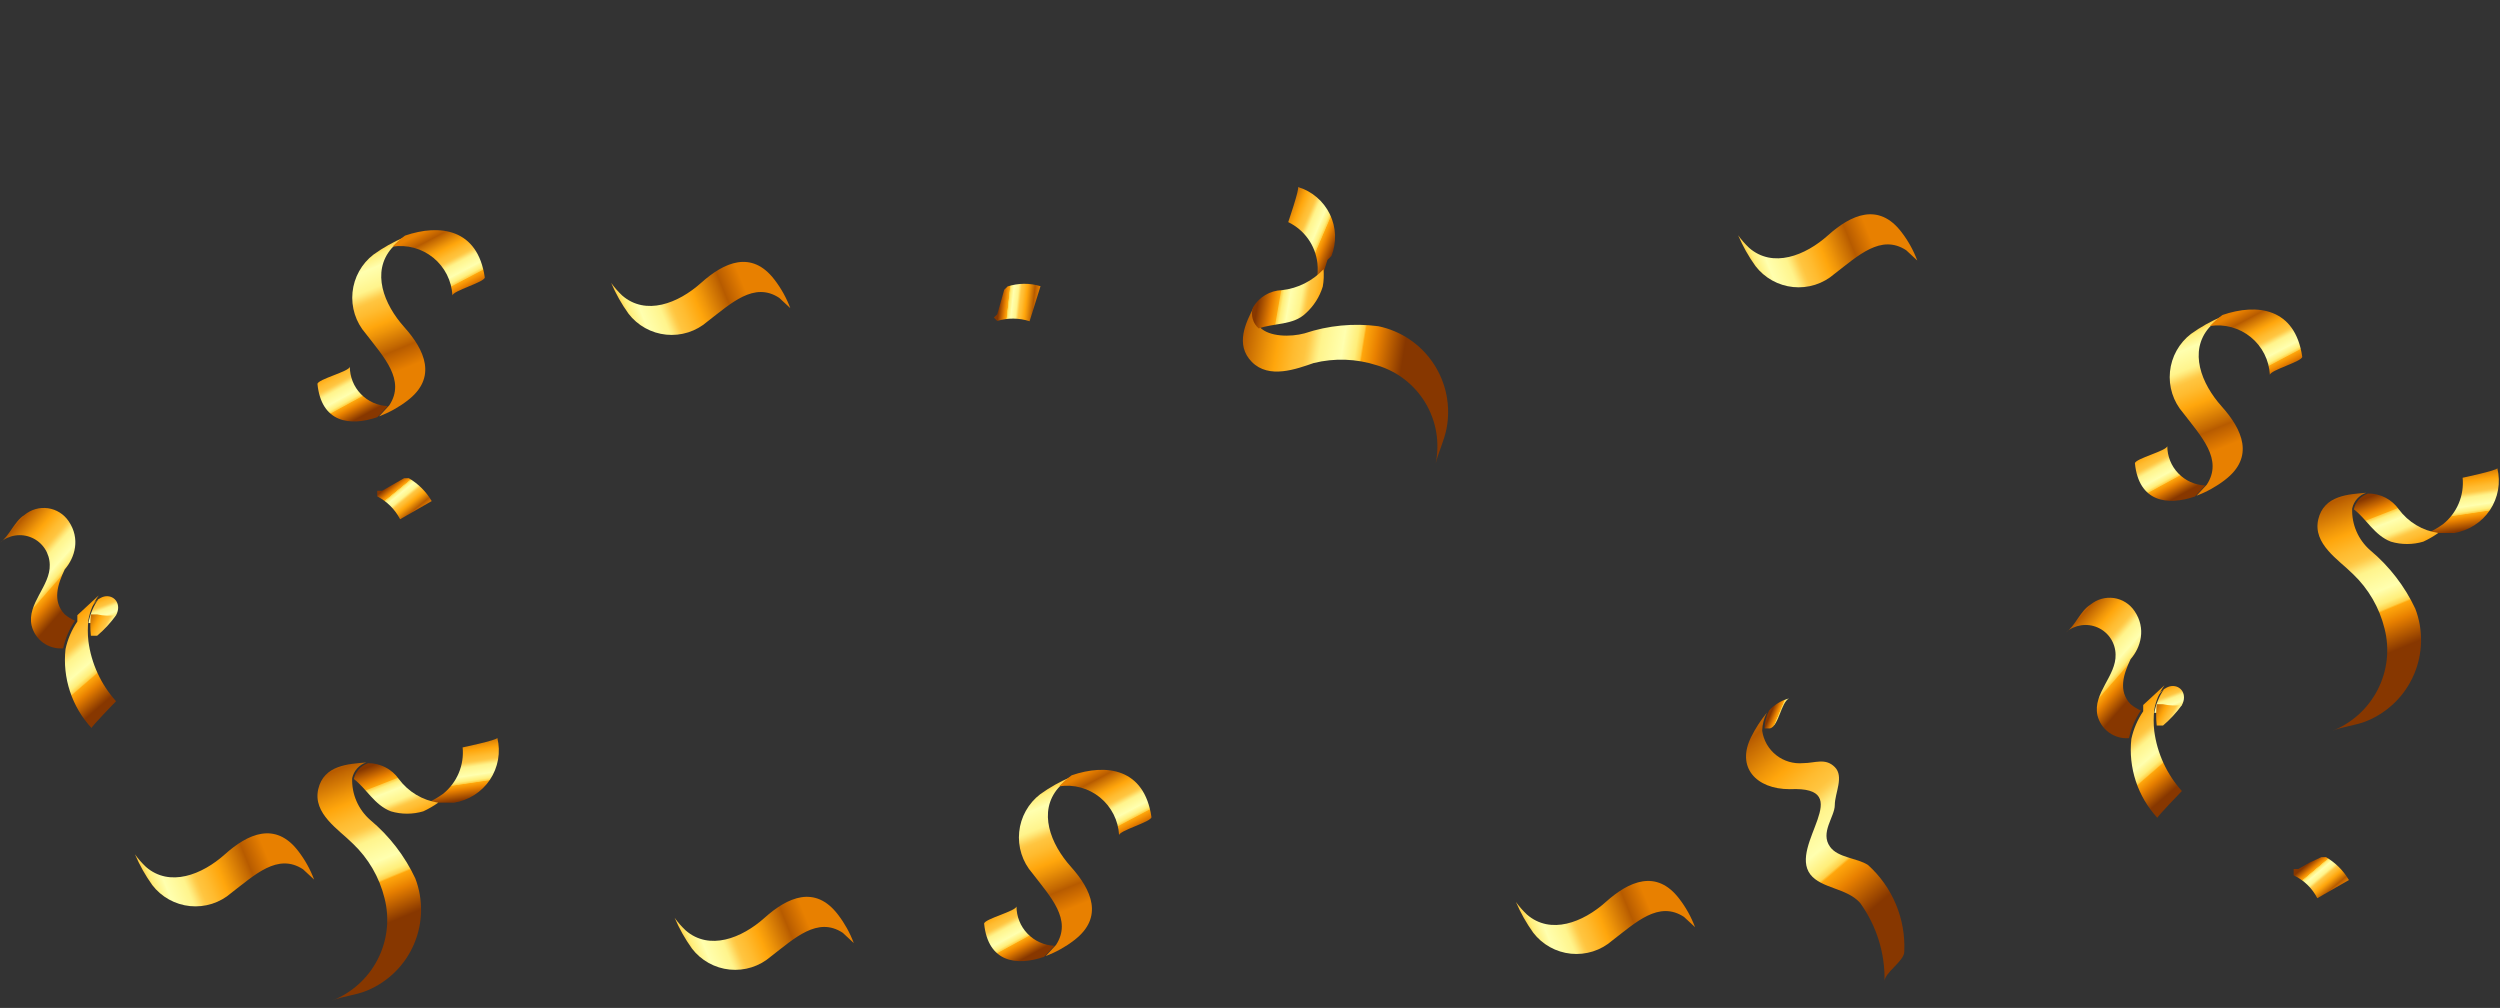 <svg width="315" height="127" viewBox="0 0 315 127" fill="none" xmlns="http://www.w3.org/2000/svg">
<rect x="0" y="0" width="315" height="127" fill="#333333" stroke="none"/>
<path d="M274.924 88.829C274.081 89.365 273.13 89.705 272.138 89.824H271.442C271.638 88.713 272.079 87.659 272.735 86.741L270.547 89.128C271.243 88.332 272.437 86.542 273.63 86.442C274.824 86.343 275.62 87.536 274.924 88.829Z" fill="url(#paint0_linear_2719_12773)"/>
<path d="M272.729 86.342C272.073 87.26 271.631 88.314 271.436 89.425C271.336 90.317 271.336 91.218 271.436 92.11C271.805 94.924 273.019 97.56 274.917 99.669C274.917 99.669 271.734 102.951 271.834 103.05C270.607 101.724 269.679 100.149 269.113 98.434C268.547 96.718 268.355 94.901 268.551 93.105C268.821 91.86 269.327 90.678 270.043 89.624V88.828L272.729 86.342Z" fill="url(#paint1_linear_2719_12773)"/>
<path d="M274.929 88.829C274.24 89.783 273.438 90.651 272.542 91.415H271.746C271.647 90.522 271.647 89.622 271.746 88.73H272.542C273.325 88.906 274.134 88.94 274.929 88.829Z" fill="url(#paint2_linear_2719_12773)"/>
<path d="M268.453 83.061C267.558 84.951 266.862 87.039 268.453 88.73C268.847 89.052 269.282 89.319 269.747 89.525C269.031 90.579 268.524 91.761 268.254 93.006C267.356 93.079 266.462 92.828 265.732 92.299C265.003 91.77 264.486 90.998 264.276 90.122C263.679 87.337 266.663 85.149 266.563 82.464C266.552 81.743 266.334 81.041 265.937 80.44C265.539 79.839 264.978 79.364 264.319 79.072C263.661 78.779 262.932 78.681 262.219 78.788C261.507 78.896 260.84 79.205 260.297 79.679C261.491 78.884 262.087 76.994 263.38 76.198C263.787 75.857 264.261 75.606 264.772 75.46C265.282 75.315 265.818 75.278 266.343 75.353C266.869 75.428 267.372 75.613 267.822 75.896C268.271 76.179 268.656 76.553 268.951 76.994C270.443 79.182 269.747 81.569 268.453 83.061Z" fill="url(#paint3_linear_2719_12773)"/>
<path d="M14.627 77.514C13.784 78.05 12.833 78.39 11.841 78.508H11.145C11.341 77.397 11.783 76.344 12.438 75.425L10.25 77.812C10.946 77.017 12.14 75.226 13.334 75.127C14.527 75.027 15.323 76.221 14.627 77.514Z" fill="url(#paint4_linear_2719_12773)"/>
<path d="M12.432 75.026C11.776 75.945 11.334 76.998 11.139 78.109C11.04 79.002 11.04 79.903 11.139 80.795C11.508 83.609 12.722 86.244 14.62 88.353C14.62 88.353 11.437 91.635 11.537 91.735C10.31 90.408 9.382 88.834 8.816 87.118C8.25 85.403 8.058 83.585 8.254 81.789C8.524 80.544 9.031 79.362 9.746 78.308V77.513L12.432 75.026Z" fill="url(#paint5_linear_2719_12773)"/>
<path d="M14.633 77.513C13.943 78.468 13.142 79.336 12.245 80.099H11.45C11.35 79.207 11.35 78.306 11.45 77.414H12.245C13.029 77.591 13.837 77.624 14.633 77.513Z" fill="url(#paint6_linear_2719_12773)"/>
<path d="M8.157 71.745C7.261 73.635 6.565 75.724 8.157 77.414C8.55 77.736 8.985 78.004 9.45 78.21C8.734 79.264 8.227 80.446 7.958 81.691C7.059 81.763 6.165 81.513 5.435 80.984C4.706 80.455 4.189 79.683 3.979 78.807C3.382 76.022 6.366 73.834 6.267 71.149C6.255 70.428 6.038 69.726 5.64 69.125C5.242 68.524 4.681 68.049 4.022 67.756C3.364 67.463 2.635 67.365 1.922 67.473C1.21 67.581 0.543 67.89 0 68.364C1.194 67.568 1.79 65.679 3.084 64.883C3.49 64.542 3.964 64.29 4.475 64.145C4.985 63.999 5.521 63.963 6.046 64.038C6.572 64.113 7.076 64.298 7.525 64.581C7.974 64.863 8.359 65.237 8.654 65.679C10.146 67.867 9.45 70.254 8.157 71.745Z" fill="url(#paint7_linear_2719_12773)"/>
<path d="M182.268 53.98C181.972 55.525 181.256 56.925 180.891 58.398C181.435 55.782 180.975 53.056 179.602 50.763C178.228 48.47 176.042 46.778 173.478 46.023C170.908 45.192 168.157 45.094 165.533 45.74C163.346 46.494 159.888 47.799 157.728 45.6C155.567 43.4 157 40.599 158.002 38.639C157.861 39.1 157.857 39.592 157.99 40.055C158.123 40.518 158.388 40.933 158.752 41.248C159.937 42.455 162.609 42.479 164.372 42.002C167.361 41.001 170.539 40.693 173.664 41.102C176.502 41.689 178.994 43.369 180.603 45.779C182.213 48.188 182.811 51.133 182.268 53.98Z" fill="url(#paint8_linear_2719_12773)"/>
<path d="M167.762 32.255L167.265 32.743L166.686 34.567L166.26 34.985L165.905 35.333C166.038 34.615 166.068 33.881 165.995 33.154C165.869 32.051 165.465 30.999 164.821 30.096C164.178 29.192 163.315 28.466 162.315 27.986C162.315 27.986 163.76 23.779 163.551 23.566C164.42 23.828 165.225 24.268 165.915 24.857C166.605 25.445 167.166 26.171 167.562 26.988C167.957 27.804 168.179 28.694 168.214 29.6C168.248 30.507 168.095 31.411 167.762 32.255Z" fill="url(#paint9_linear_2719_12773)"/>
<path d="M166.758 33.934C166.831 34.662 166.801 35.395 166.668 36.114C166.272 37.406 165.532 38.566 164.527 39.471C162.966 41.004 160.436 40.7 158.602 41.386C158.237 41.071 157.972 40.657 157.839 40.193C157.706 39.73 157.71 39.238 157.852 38.777C158.223 38.123 158.756 37.575 159.4 37.187C160.044 36.798 160.778 36.582 161.529 36.56C163.529 36.335 165.383 35.404 166.758 33.934Z" fill="url(#paint10_linear_2719_12773)"/>
<path d="M46.263 124.806C44.87 125.403 43.179 125.502 41.786 126.099C44.289 125.135 46.35 123.286 47.579 120.902C48.807 118.519 49.118 115.767 48.451 113.17C47.808 110.549 46.427 108.168 44.472 106.307C42.682 104.517 39.399 102.528 40.095 99.445C40.792 96.362 43.975 96.262 46.163 96.064C45.717 96.21 45.317 96.47 45.002 96.819C44.688 97.168 44.471 97.594 44.373 98.053C44.337 99.046 44.523 100.035 44.919 100.947C45.315 101.859 45.91 102.671 46.66 103.324C49.065 105.334 51 107.846 52.33 110.683C53.353 113.364 53.291 116.338 52.158 118.974C51.026 121.61 48.911 123.702 46.263 124.806Z" fill="url(#paint11_linear_2719_12773)"/>
<path d="M57.197 101.135H56.401H54.61H53.914C54.577 100.83 55.209 100.463 55.804 100.041C56.676 99.348 57.36 98.448 57.794 97.423C58.229 96.398 58.4 95.281 58.291 94.173C58.291 94.173 62.568 93.278 62.667 92.98C62.885 93.877 62.913 94.81 62.751 95.719C62.589 96.627 62.239 97.493 61.725 98.26C61.211 99.026 60.542 99.678 59.763 100.173C58.983 100.668 58.109 100.995 57.197 101.135Z" fill="url(#paint12_linear_2719_12773)"/>
<path d="M55.221 101.135C54.627 101.558 53.994 101.924 53.331 102.229C52.001 102.624 50.584 102.624 49.253 102.229C47.164 101.434 46.17 99.345 44.578 98.151C44.677 97.692 44.894 97.267 45.208 96.918C45.522 96.569 45.922 96.308 46.369 96.162C47.128 96.154 47.878 96.331 48.554 96.677C49.23 97.024 49.812 97.53 50.248 98.151C50.84 98.952 51.584 99.627 52.437 100.139C53.291 100.651 54.237 100.99 55.221 101.135Z" fill="url(#paint13_linear_2719_12773)"/>
<path d="M298.263 90.827C296.87 91.423 295.179 91.523 293.786 92.12C296.289 91.156 298.35 89.306 299.579 86.923C300.807 84.539 301.118 81.788 300.451 79.19C299.808 76.57 298.427 74.188 296.472 72.328C294.682 70.538 291.399 68.549 292.095 65.466C292.792 62.382 295.975 62.283 298.163 62.084C297.717 62.23 297.317 62.491 297.002 62.84C296.688 63.189 296.471 63.614 296.373 64.073C296.337 65.067 296.523 66.056 296.919 66.968C297.315 67.88 297.91 68.692 298.66 69.344C301.065 71.355 303 73.867 304.33 76.704C305.353 79.385 305.291 82.358 304.158 84.995C303.026 87.631 300.911 89.723 298.263 90.827Z" fill="url(#paint14_linear_2719_12773)"/>
<path d="M309.197 67.155H308.401H306.61H305.914C306.577 66.85 307.209 66.484 307.804 66.061C308.676 65.369 309.36 64.469 309.794 63.444C310.229 62.419 310.399 61.301 310.291 60.194C310.291 60.194 314.568 59.298 314.667 59C314.885 59.897 314.913 60.83 314.751 61.739C314.589 62.648 314.239 63.513 313.725 64.28C313.211 65.047 312.542 65.698 311.763 66.193C310.983 66.688 310.109 67.016 309.197 67.155Z" fill="url(#paint15_linear_2719_12773)"/>
<path d="M307.221 67.156C306.627 67.578 305.994 67.945 305.331 68.25C304.001 68.645 302.584 68.645 301.253 68.25C299.164 67.454 298.17 65.365 296.578 64.172C296.677 63.713 296.894 63.288 297.208 62.939C297.522 62.59 297.922 62.329 298.369 62.183C299.128 62.174 299.878 62.351 300.554 62.698C301.23 63.044 301.812 63.55 302.248 64.172C302.84 64.972 303.584 65.648 304.437 66.16C305.291 66.672 306.237 67.01 307.221 67.156Z" fill="url(#paint16_linear_2719_12773)"/>
<path d="M230.588 106.697C231.583 108.089 233.97 108.089 235.363 108.984C236.889 110.354 238.092 112.046 238.883 113.939C239.675 115.831 240.035 117.875 239.938 119.924C239.938 121.118 237.352 122.609 237.451 123.703C237.538 120.14 236.455 116.647 234.368 113.758C232.677 111.868 229.494 111.968 228.101 110.177C225.316 106.498 234.169 99.038 225.515 99.436C221.238 99.436 218.751 96.651 220.641 92.872C221.187 91.773 221.854 90.739 222.63 89.789C222.261 90.496 222.057 91.279 222.034 92.076C222.207 93.29 222.841 94.391 223.804 95.15C224.767 95.909 225.985 96.269 227.206 96.154C228.698 96.154 229.991 95.458 231.185 96.651C232.378 97.845 231.185 99.933 231.185 101.425C231.185 102.917 229.295 104.906 230.588 106.697Z" fill="url(#paint17_linear_2719_12773)"/>
<path d="M225.412 88C224.417 88.497 224.119 91.481 223.024 91.779H222.328C222.351 90.981 222.555 90.199 222.925 89.492C223.598 88.772 224.46 88.255 225.412 88Z" fill="url(#paint18_linear_2719_12773)"/>
<path d="M289 110.287C290.285 110.895 291.333 111.909 291.984 113.172L295.963 110.884C295.265 109.691 294.271 108.698 293.078 108H292.481L290.989 108.696L289.597 109.492H289V110.287Z" fill="url(#paint19_linear_2719_12773)"/>
<path d="M125.65 40.44C126.981 40.032 128.406 40.045 129.729 40.477L131.106 36.058C129.752 35.647 128.304 35.659 126.956 36.091L126.53 36.509L126.094 38.053L125.658 39.596L125.232 40.014L125.65 40.44Z" fill="url(#paint20_linear_2719_12773)"/>
<path d="M47.531 62.54C48.767 63.182 49.774 64.189 50.416 65.425L54.395 63.137C53.697 61.944 52.703 60.951 51.51 60.253H50.913L49.521 61.049L48.128 61.844H47.531V62.54Z" fill="url(#paint21_linear_2719_12773)"/>
<path d="M132.853 119.168L131.56 120.56C128.078 121.754 124.497 121.257 124 116.383C124 115.787 128.078 114.792 128.078 114.195C128.077 115.48 128.574 116.716 129.464 117.643C130.354 118.57 131.569 119.117 132.853 119.168Z" fill="url(#paint22_linear_2719_12773)"/>
<path d="M135.341 118.472C134.252 119.309 133.045 119.98 131.76 120.461L133.053 119.069C135.142 115.886 132.356 113.002 130.069 110.018C129.454 109.312 128.99 108.487 128.706 107.595C128.422 106.703 128.324 105.762 128.417 104.831C128.51 103.899 128.793 102.996 129.248 102.178C129.703 101.36 130.321 100.643 131.063 100.073C132.274 99.206 133.575 98.472 134.943 97.885C134.37 98.298 133.837 98.764 133.351 99.277C130.765 102.261 132.356 106.338 134.943 109.223C137.529 112.107 139.12 115.588 135.341 118.472Z" fill="url(#paint23_linear_2719_12773)"/>
<path d="M145.083 102.956C145.083 103.553 141.005 104.647 141.005 105.244C140.96 104.325 140.723 103.426 140.308 102.605C139.893 101.784 139.311 101.06 138.598 100.478C137.885 99.897 137.058 99.472 136.17 99.231C135.283 98.989 134.354 98.937 133.445 99.078C133.931 98.565 134.464 98.099 135.037 97.685C139.414 96.193 144.188 96.79 145.083 102.956Z" fill="url(#paint24_linear_2719_12773)"/>
<path d="M48.853 51.168L47.56 52.56C44.078 53.754 40.497 53.257 40 48.383C40 47.787 44.078 46.792 44.078 46.195C44.077 47.48 44.574 48.716 45.464 49.643C46.354 50.57 47.569 51.117 48.853 51.168Z" fill="url(#paint25_linear_2719_12773)"/>
<path d="M51.341 50.472C50.252 51.309 49.045 51.98 47.76 52.461L49.053 51.069C51.142 47.886 48.356 45.002 46.069 42.018C45.454 41.312 44.99 40.487 44.706 39.595C44.422 38.703 44.324 37.762 44.417 36.831C44.51 35.899 44.793 34.996 45.248 34.178C45.703 33.36 46.321 32.643 47.063 32.073C48.274 31.206 49.575 30.472 50.943 29.885C50.37 30.298 49.837 30.765 49.351 31.277C46.765 34.261 48.356 38.339 50.943 41.223C53.529 44.107 55.12 47.588 51.341 50.472Z" fill="url(#paint26_linear_2719_12773)"/>
<path d="M61.083 34.956C61.083 35.553 57.005 36.647 57.005 37.244C56.96 36.325 56.722 35.426 56.308 34.605C55.893 33.784 55.31 33.06 54.598 32.478C53.885 31.897 53.058 31.472 52.17 31.23C51.283 30.989 50.354 30.937 49.445 31.078C49.931 30.565 50.464 30.099 51.037 29.685C55.413 28.193 60.188 28.79 61.083 34.956Z" fill="url(#paint27_linear_2719_12773)"/>
<path d="M277.853 61.168L276.56 62.56C273.078 63.754 269.497 63.257 269 58.383C269 57.787 273.078 56.792 273.078 56.195C273.077 57.48 273.574 58.716 274.464 59.643C275.354 60.57 276.569 61.117 277.853 61.168Z" fill="url(#paint28_linear_2719_12773)"/>
<path d="M280.341 60.472C279.252 61.309 278.045 61.98 276.76 62.461L278.053 61.069C280.142 57.886 277.356 55.002 275.069 52.018C274.454 51.312 273.99 50.487 273.706 49.595C273.422 48.703 273.324 47.762 273.417 46.831C273.51 45.899 273.793 44.996 274.248 44.178C274.703 43.36 275.321 42.643 276.063 42.073C277.274 41.206 278.575 40.472 279.943 39.885C279.37 40.298 278.837 40.764 278.351 41.277C275.765 44.261 277.356 48.339 279.943 51.223C282.529 54.107 284.12 57.588 280.341 60.472Z" fill="url(#paint29_linear_2719_12773)"/>
<path d="M290.083 44.956C290.083 45.553 286.005 46.647 286.005 47.244C285.96 46.325 285.723 45.426 285.308 44.605C284.893 43.784 284.311 43.06 283.598 42.478C282.885 41.897 282.058 41.472 281.17 41.23C280.283 40.989 279.354 40.937 278.445 41.078C278.931 40.565 279.464 40.099 280.037 39.685C284.414 38.193 289.188 38.79 290.083 44.956Z" fill="url(#paint30_linear_2719_12773)"/>
<path d="M37.587 107.244C38.425 108.333 39.095 109.54 39.577 110.825L38.184 109.532C35.002 107.443 32.117 110.228 29.134 112.516C28.427 113.131 27.603 113.595 26.711 113.879C25.818 114.163 24.878 114.261 23.946 114.168C23.014 114.075 22.112 113.792 21.293 113.337C20.475 112.882 19.759 112.264 19.188 111.522C18.321 110.311 17.588 109.01 17 107.642C17.413 108.215 17.88 108.748 18.392 109.234C21.376 111.82 25.454 110.228 28.338 107.642C31.222 105.056 34.703 103.465 37.587 107.244Z" fill="url(#paint31_linear_2719_12773)"/>
<path d="M105.587 115.243C106.424 116.332 107.095 117.539 107.576 118.824L106.184 117.531C103.001 115.442 100.117 118.228 97.134 120.515C96.427 121.13 95.603 121.594 94.711 121.878C93.818 122.162 92.878 122.26 91.946 122.167C91.014 122.074 90.112 121.791 89.293 121.336C88.475 120.881 87.759 120.263 87.188 119.521C86.321 118.31 85.588 117.009 85 115.641C85.413 116.214 85.88 116.747 86.392 117.233C89.376 119.819 93.454 118.228 96.338 115.641C99.222 113.055 102.703 111.464 105.587 115.243Z" fill="url(#paint32_linear_2719_12773)"/>
<path d="M211.587 113.243C212.424 114.332 213.095 115.539 213.576 116.824L212.184 115.531C209.001 113.442 206.117 116.228 203.134 118.515C202.427 119.13 201.603 119.594 200.711 119.878C199.818 120.162 198.878 120.26 197.946 120.167C197.014 120.074 196.112 119.791 195.293 119.336C194.475 118.881 193.759 118.263 193.188 117.521C192.321 116.31 191.588 115.009 191 113.641C191.414 114.214 191.88 114.747 192.392 115.233C195.376 117.819 199.454 116.228 202.338 113.641C205.222 111.055 208.703 109.464 211.587 113.243Z" fill="url(#paint33_linear_2719_12773)"/>
<path d="M239.587 29.244C240.424 30.333 241.095 31.54 241.576 32.825L240.184 31.532C237.001 29.443 234.117 32.228 231.134 34.516C230.427 35.131 229.603 35.595 228.711 35.879C227.818 36.163 226.878 36.261 225.946 36.168C225.014 36.075 224.112 35.792 223.293 35.337C222.475 34.882 221.759 34.264 221.188 33.522C220.321 32.311 219.588 31.01 219 29.642C219.414 30.215 219.88 30.748 220.392 31.234C223.376 33.82 227.454 32.228 230.338 29.642C233.222 27.056 236.703 25.465 239.587 29.244Z" fill="url(#paint34_linear_2719_12773)"/>
<path d="M97.587 35.243C98.424 36.332 99.095 37.538 99.576 38.824L98.184 37.531C95.001 35.442 92.117 38.227 89.134 40.515C88.427 41.13 87.603 41.594 86.711 41.878C85.818 42.162 84.878 42.26 83.946 42.167C83.014 42.074 82.112 41.791 81.293 41.336C80.475 40.881 79.759 40.263 79.188 39.521C78.321 38.31 77.588 37.009 77 35.641C77.413 36.214 77.88 36.747 78.392 37.233C81.376 39.819 85.454 38.227 88.338 35.641C91.222 33.055 94.703 31.464 97.587 35.243Z" fill="url(#paint35_linear_2719_12773)"/>
<defs>
<linearGradient id="paint0_linear_2719_12773" x1="272.086" y1="84.847" x2="274.373" y2="90.765" gradientUnits="userSpaceOnUse">
<stop stop-color="#E88000"/>
<stop offset="0.13" stop-color="#B75B00"/>
<stop offset="0.16" stop-color="#C46902"/>
<stop offset="0.27" stop-color="#EF9509"/>
<stop offset="0.32" stop-color="#FFA60C"/>
<stop offset="0.41" stop-color="#FFBB2F"/>
<stop offset="0.47" stop-color="#FFC540"/>
<stop offset="0.49" stop-color="#FFCE4F"/>
<stop offset="0.53" stop-color="#FFE97B"/>
<stop offset="0.55" stop-color="#FFF48C"/>
<stop offset="0.61" stop-color="#FFFA9E"/>
<stop offset="0.67" stop-color="#FFFFAF"/>
<stop offset="0.68" stop-color="#FFFCA6"/>
<stop offset="0.74" stop-color="#FFEE7A"/>
<stop offset="0.77" stop-color="#FFD149"/>
<stop offset="0.78" stop-color="#FFA60C"/>
<stop offset="0.82" stop-color="#F29105"/>
<stop offset="0.85" stop-color="#E88000"/>
<stop offset="1" stop-color="#873700"/>
</linearGradient>
<linearGradient id="paint1_linear_2719_12773" x1="265.651" y1="86.578" x2="275.546" y2="98.016" gradientUnits="userSpaceOnUse">
<stop stop-color="#E88000"/>
<stop offset="0.13" stop-color="#B75B00"/>
<stop offset="0.16" stop-color="#C46902"/>
<stop offset="0.27" stop-color="#EF9509"/>
<stop offset="0.32" stop-color="#FFA60C"/>
<stop offset="0.41" stop-color="#FFBB2F"/>
<stop offset="0.47" stop-color="#FFC540"/>
<stop offset="0.49" stop-color="#FFCE4F"/>
<stop offset="0.53" stop-color="#FFE97B"/>
<stop offset="0.55" stop-color="#FFF48C"/>
<stop offset="0.61" stop-color="#FFFA9E"/>
<stop offset="0.67" stop-color="#FFFFAF"/>
<stop offset="0.68" stop-color="#FFFCA6"/>
<stop offset="0.74" stop-color="#FFEE7A"/>
<stop offset="0.77" stop-color="#FFD149"/>
<stop offset="0.78" stop-color="#FFA60C"/>
<stop offset="0.82" stop-color="#F29105"/>
<stop offset="0.85" stop-color="#E88000"/>
<stop offset="1" stop-color="#873700"/>
</linearGradient>
<linearGradient id="paint2_linear_2719_12773" x1="270.739" y1="88.472" x2="276.714" y2="91.731" gradientUnits="userSpaceOnUse">
<stop stop-color="#E88000"/>
<stop offset="0.13" stop-color="#B75B00"/>
<stop offset="0.16" stop-color="#C46902"/>
<stop offset="0.27" stop-color="#EF9509"/>
<stop offset="0.32" stop-color="#FFA60C"/>
<stop offset="0.41" stop-color="#FFBB2F"/>
<stop offset="0.47" stop-color="#FFC540"/>
<stop offset="0.49" stop-color="#FFCE4F"/>
<stop offset="0.53" stop-color="#FFE97B"/>
<stop offset="0.55" stop-color="#FFF48C"/>
<stop offset="0.61" stop-color="#FFFA9E"/>
<stop offset="0.67" stop-color="#FFFFAF"/>
<stop offset="0.68" stop-color="#FFFCA6"/>
<stop offset="0.74" stop-color="#FFEE7A"/>
<stop offset="0.77" stop-color="#FFD149"/>
<stop offset="0.78" stop-color="#FFA60C"/>
<stop offset="0.82" stop-color="#F29105"/>
<stop offset="0.85" stop-color="#E88000"/>
<stop offset="1" stop-color="#873700"/>
</linearGradient>
<linearGradient id="paint3_linear_2719_12773" x1="260.149" y1="77.484" x2="270" y2="86.104" gradientUnits="userSpaceOnUse">
<stop stop-color="#E88000"/>
<stop offset="0.13" stop-color="#B75B00"/>
<stop offset="0.16" stop-color="#C46902"/>
<stop offset="0.27" stop-color="#EF9509"/>
<stop offset="0.32" stop-color="#FFA60C"/>
<stop offset="0.41" stop-color="#FFBB2F"/>
<stop offset="0.47" stop-color="#FFC540"/>
<stop offset="0.49" stop-color="#FFCE4F"/>
<stop offset="0.53" stop-color="#FFE97B"/>
<stop offset="0.55" stop-color="#FFF48C"/>
<stop offset="0.61" stop-color="#FFFA9E"/>
<stop offset="0.67" stop-color="#FFFFAF"/>
<stop offset="0.68" stop-color="#FFFCA6"/>
<stop offset="0.74" stop-color="#FFEE7A"/>
<stop offset="0.77" stop-color="#FFD149"/>
<stop offset="0.78" stop-color="#FFA60C"/>
<stop offset="0.82" stop-color="#F29105"/>
<stop offset="0.85" stop-color="#E88000"/>
<stop offset="1" stop-color="#873700"/>
</linearGradient>
<linearGradient id="paint4_linear_2719_12773" x1="11.789" y1="73.532" x2="14.076" y2="79.45" gradientUnits="userSpaceOnUse">
<stop stop-color="#E88000"/>
<stop offset="0.13" stop-color="#B75B00"/>
<stop offset="0.16" stop-color="#C46902"/>
<stop offset="0.27" stop-color="#EF9509"/>
<stop offset="0.32" stop-color="#FFA60C"/>
<stop offset="0.41" stop-color="#FFBB2F"/>
<stop offset="0.47" stop-color="#FFC540"/>
<stop offset="0.49" stop-color="#FFCE4F"/>
<stop offset="0.53" stop-color="#FFE97B"/>
<stop offset="0.55" stop-color="#FFF48C"/>
<stop offset="0.61" stop-color="#FFFA9E"/>
<stop offset="0.67" stop-color="#FFFFAF"/>
<stop offset="0.68" stop-color="#FFFCA6"/>
<stop offset="0.74" stop-color="#FFEE7A"/>
<stop offset="0.77" stop-color="#FFD149"/>
<stop offset="0.78" stop-color="#FFA60C"/>
<stop offset="0.82" stop-color="#F29105"/>
<stop offset="0.85" stop-color="#E88000"/>
<stop offset="1" stop-color="#873700"/>
</linearGradient>
<linearGradient id="paint5_linear_2719_12773" x1="5.354" y1="75.262" x2="15.249" y2="86.701" gradientUnits="userSpaceOnUse">
<stop stop-color="#E88000"/>
<stop offset="0.13" stop-color="#B75B00"/>
<stop offset="0.16" stop-color="#C46902"/>
<stop offset="0.27" stop-color="#EF9509"/>
<stop offset="0.32" stop-color="#FFA60C"/>
<stop offset="0.41" stop-color="#FFBB2F"/>
<stop offset="0.47" stop-color="#FFC540"/>
<stop offset="0.49" stop-color="#FFCE4F"/>
<stop offset="0.53" stop-color="#FFE97B"/>
<stop offset="0.55" stop-color="#FFF48C"/>
<stop offset="0.61" stop-color="#FFFA9E"/>
<stop offset="0.67" stop-color="#FFFFAF"/>
<stop offset="0.68" stop-color="#FFFCA6"/>
<stop offset="0.74" stop-color="#FFEE7A"/>
<stop offset="0.77" stop-color="#FFD149"/>
<stop offset="0.78" stop-color="#FFA60C"/>
<stop offset="0.82" stop-color="#F29105"/>
<stop offset="0.85" stop-color="#E88000"/>
<stop offset="1" stop-color="#873700"/>
</linearGradient>
<linearGradient id="paint6_linear_2719_12773" x1="10.442" y1="77.156" x2="16.417" y2="80.415" gradientUnits="userSpaceOnUse">
<stop stop-color="#E88000"/>
<stop offset="0.13" stop-color="#B75B00"/>
<stop offset="0.16" stop-color="#C46902"/>
<stop offset="0.27" stop-color="#EF9509"/>
<stop offset="0.32" stop-color="#FFA60C"/>
<stop offset="0.41" stop-color="#FFBB2F"/>
<stop offset="0.47" stop-color="#FFC540"/>
<stop offset="0.49" stop-color="#FFCE4F"/>
<stop offset="0.53" stop-color="#FFE97B"/>
<stop offset="0.55" stop-color="#FFF48C"/>
<stop offset="0.61" stop-color="#FFFA9E"/>
<stop offset="0.67" stop-color="#FFFFAF"/>
<stop offset="0.68" stop-color="#FFFCA6"/>
<stop offset="0.74" stop-color="#FFEE7A"/>
<stop offset="0.77" stop-color="#FFD149"/>
<stop offset="0.78" stop-color="#FFA60C"/>
<stop offset="0.82" stop-color="#F29105"/>
<stop offset="0.85" stop-color="#E88000"/>
<stop offset="1" stop-color="#873700"/>
</linearGradient>
<linearGradient id="paint7_linear_2719_12773" x1="-0.148" y1="66.169" x2="9.703" y2="74.788" gradientUnits="userSpaceOnUse">
<stop stop-color="#E88000"/>
<stop offset="0.13" stop-color="#B75B00"/>
<stop offset="0.16" stop-color="#C46902"/>
<stop offset="0.27" stop-color="#EF9509"/>
<stop offset="0.32" stop-color="#FFA60C"/>
<stop offset="0.41" stop-color="#FFBB2F"/>
<stop offset="0.47" stop-color="#FFC540"/>
<stop offset="0.49" stop-color="#FFCE4F"/>
<stop offset="0.53" stop-color="#FFE97B"/>
<stop offset="0.55" stop-color="#FFF48C"/>
<stop offset="0.61" stop-color="#FFFA9E"/>
<stop offset="0.67" stop-color="#FFFFAF"/>
<stop offset="0.68" stop-color="#FFFCA6"/>
<stop offset="0.74" stop-color="#FFEE7A"/>
<stop offset="0.77" stop-color="#FFD149"/>
<stop offset="0.78" stop-color="#FFA60C"/>
<stop offset="0.82" stop-color="#F29105"/>
<stop offset="0.85" stop-color="#E88000"/>
<stop offset="1" stop-color="#873700"/>
</linearGradient>
<linearGradient id="paint8_linear_2719_12773" x1="153.012" y1="45.909" x2="176.047" y2="49.636" gradientUnits="userSpaceOnUse">
<stop stop-color="#E88000"/>
<stop offset="0.13" stop-color="#B75B00"/>
<stop offset="0.16" stop-color="#C46902"/>
<stop offset="0.27" stop-color="#EF9509"/>
<stop offset="0.32" stop-color="#FFA60C"/>
<stop offset="0.41" stop-color="#FFBB2F"/>
<stop offset="0.47" stop-color="#FFC540"/>
<stop offset="0.49" stop-color="#FFCE4F"/>
<stop offset="0.53" stop-color="#FFE97B"/>
<stop offset="0.55" stop-color="#FFF48C"/>
<stop offset="0.61" stop-color="#FFFA9E"/>
<stop offset="0.67" stop-color="#FFFFAF"/>
<stop offset="0.68" stop-color="#FFFCA6"/>
<stop offset="0.74" stop-color="#FFEE7A"/>
<stop offset="0.77" stop-color="#FFD149"/>
<stop offset="0.78" stop-color="#FFA60C"/>
<stop offset="0.82" stop-color="#F29105"/>
<stop offset="0.85" stop-color="#E88000"/>
<stop offset="1" stop-color="#873700"/>
</linearGradient>
<linearGradient id="paint9_linear_2719_12773" x1="159.925" y1="27.824" x2="168.122" y2="31.345" gradientUnits="userSpaceOnUse">
<stop stop-color="#E88000"/>
<stop offset="0.13" stop-color="#B75B00"/>
<stop offset="0.16" stop-color="#C46902"/>
<stop offset="0.27" stop-color="#EF9509"/>
<stop offset="0.32" stop-color="#FFA60C"/>
<stop offset="0.41" stop-color="#FFBB2F"/>
<stop offset="0.47" stop-color="#FFC540"/>
<stop offset="0.49" stop-color="#FFCE4F"/>
<stop offset="0.53" stop-color="#FFE97B"/>
<stop offset="0.55" stop-color="#FFF48C"/>
<stop offset="0.61" stop-color="#FFFA9E"/>
<stop offset="0.67" stop-color="#FFFFAF"/>
<stop offset="0.68" stop-color="#FFFCA6"/>
<stop offset="0.74" stop-color="#FFEE7A"/>
<stop offset="0.77" stop-color="#FFD149"/>
<stop offset="0.78" stop-color="#FFA60C"/>
<stop offset="0.82" stop-color="#F29105"/>
<stop offset="0.85" stop-color="#E88000"/>
<stop offset="1" stop-color="#873700"/>
</linearGradient>
<linearGradient id="paint10_linear_2719_12773" x1="170.159" y1="38.959" x2="158.713" y2="36.955" gradientUnits="userSpaceOnUse">
<stop stop-color="#E88000"/>
<stop offset="0.13" stop-color="#B75B00"/>
<stop offset="0.16" stop-color="#C46902"/>
<stop offset="0.27" stop-color="#EF9509"/>
<stop offset="0.32" stop-color="#FFA60C"/>
<stop offset="0.41" stop-color="#FFBB2F"/>
<stop offset="0.47" stop-color="#FFC540"/>
<stop offset="0.49" stop-color="#FFCE4F"/>
<stop offset="0.53" stop-color="#FFE97B"/>
<stop offset="0.55" stop-color="#FFF48C"/>
<stop offset="0.61" stop-color="#FFFA9E"/>
<stop offset="0.67" stop-color="#FFFFAF"/>
<stop offset="0.68" stop-color="#FFFCA6"/>
<stop offset="0.74" stop-color="#FFEE7A"/>
<stop offset="0.77" stop-color="#FFD149"/>
<stop offset="0.78" stop-color="#FFA60C"/>
<stop offset="0.82" stop-color="#F29105"/>
<stop offset="0.85" stop-color="#E88000"/>
<stop offset="1" stop-color="#873700"/>
</linearGradient>
<linearGradient id="paint11_linear_2719_12773" x1="37.773" y1="95.682" x2="46.721" y2="117.232" gradientUnits="userSpaceOnUse">
<stop stop-color="#E88000"/>
<stop offset="0.13" stop-color="#B75B00"/>
<stop offset="0.16" stop-color="#C46902"/>
<stop offset="0.27" stop-color="#EF9509"/>
<stop offset="0.32" stop-color="#FFA60C"/>
<stop offset="0.41" stop-color="#FFBB2F"/>
<stop offset="0.47" stop-color="#FFC540"/>
<stop offset="0.49" stop-color="#FFCE4F"/>
<stop offset="0.53" stop-color="#FFE97B"/>
<stop offset="0.55" stop-color="#FFF48C"/>
<stop offset="0.61" stop-color="#FFFA9E"/>
<stop offset="0.67" stop-color="#FFFFAF"/>
<stop offset="0.68" stop-color="#FFFCA6"/>
<stop offset="0.74" stop-color="#FFEE7A"/>
<stop offset="0.77" stop-color="#FFD149"/>
<stop offset="0.78" stop-color="#FFA60C"/>
<stop offset="0.82" stop-color="#F29105"/>
<stop offset="0.85" stop-color="#E88000"/>
<stop offset="1" stop-color="#873700"/>
</linearGradient>
<linearGradient id="paint12_linear_2719_12773" x1="56.783" y1="92.05" x2="58.101" y2="100.873" gradientUnits="userSpaceOnUse">
<stop stop-color="#E88000"/>
<stop offset="0.13" stop-color="#B75B00"/>
<stop offset="0.16" stop-color="#C46902"/>
<stop offset="0.27" stop-color="#EF9509"/>
<stop offset="0.32" stop-color="#FFA60C"/>
<stop offset="0.41" stop-color="#FFBB2F"/>
<stop offset="0.47" stop-color="#FFC540"/>
<stop offset="0.49" stop-color="#FFCE4F"/>
<stop offset="0.53" stop-color="#FFE97B"/>
<stop offset="0.55" stop-color="#FFF48C"/>
<stop offset="0.61" stop-color="#FFFA9E"/>
<stop offset="0.67" stop-color="#FFFFAF"/>
<stop offset="0.68" stop-color="#FFFCA6"/>
<stop offset="0.74" stop-color="#FFEE7A"/>
<stop offset="0.77" stop-color="#FFD149"/>
<stop offset="0.78" stop-color="#FFA60C"/>
<stop offset="0.82" stop-color="#F29105"/>
<stop offset="0.85" stop-color="#E88000"/>
<stop offset="1" stop-color="#873700"/>
</linearGradient>
<linearGradient id="paint13_linear_2719_12773" x1="52.713" y1="106.614" x2="48.492" y2="95.85" gradientUnits="userSpaceOnUse">
<stop stop-color="#E88000"/>
<stop offset="0.13" stop-color="#B75B00"/>
<stop offset="0.16" stop-color="#C46902"/>
<stop offset="0.27" stop-color="#EF9509"/>
<stop offset="0.32" stop-color="#FFA60C"/>
<stop offset="0.41" stop-color="#FFBB2F"/>
<stop offset="0.47" stop-color="#FFC540"/>
<stop offset="0.49" stop-color="#FFCE4F"/>
<stop offset="0.53" stop-color="#FFE97B"/>
<stop offset="0.55" stop-color="#FFF48C"/>
<stop offset="0.61" stop-color="#FFFA9E"/>
<stop offset="0.67" stop-color="#FFFFAF"/>
<stop offset="0.68" stop-color="#FFFCA6"/>
<stop offset="0.74" stop-color="#FFEE7A"/>
<stop offset="0.77" stop-color="#FFD149"/>
<stop offset="0.78" stop-color="#FFA60C"/>
<stop offset="0.82" stop-color="#F29105"/>
<stop offset="0.85" stop-color="#E88000"/>
<stop offset="1" stop-color="#873700"/>
</linearGradient>
<linearGradient id="paint14_linear_2719_12773" x1="289.772" y1="61.703" x2="298.721" y2="83.252" gradientUnits="userSpaceOnUse">
<stop stop-color="#E88000"/>
<stop offset="0.13" stop-color="#B75B00"/>
<stop offset="0.16" stop-color="#C46902"/>
<stop offset="0.27" stop-color="#EF9509"/>
<stop offset="0.32" stop-color="#FFA60C"/>
<stop offset="0.41" stop-color="#FFBB2F"/>
<stop offset="0.47" stop-color="#FFC540"/>
<stop offset="0.49" stop-color="#FFCE4F"/>
<stop offset="0.53" stop-color="#FFE97B"/>
<stop offset="0.55" stop-color="#FFF48C"/>
<stop offset="0.61" stop-color="#FFFA9E"/>
<stop offset="0.67" stop-color="#FFFFAF"/>
<stop offset="0.68" stop-color="#FFFCA6"/>
<stop offset="0.74" stop-color="#FFEE7A"/>
<stop offset="0.77" stop-color="#FFD149"/>
<stop offset="0.78" stop-color="#FFA60C"/>
<stop offset="0.82" stop-color="#F29105"/>
<stop offset="0.85" stop-color="#E88000"/>
<stop offset="1" stop-color="#873700"/>
</linearGradient>
<linearGradient id="paint15_linear_2719_12773" x1="308.783" y1="58.071" x2="310.101" y2="66.893" gradientUnits="userSpaceOnUse">
<stop stop-color="#E88000"/>
<stop offset="0.13" stop-color="#B75B00"/>
<stop offset="0.16" stop-color="#C46902"/>
<stop offset="0.27" stop-color="#EF9509"/>
<stop offset="0.32" stop-color="#FFA60C"/>
<stop offset="0.41" stop-color="#FFBB2F"/>
<stop offset="0.47" stop-color="#FFC540"/>
<stop offset="0.49" stop-color="#FFCE4F"/>
<stop offset="0.53" stop-color="#FFE97B"/>
<stop offset="0.55" stop-color="#FFF48C"/>
<stop offset="0.61" stop-color="#FFFA9E"/>
<stop offset="0.67" stop-color="#FFFFAF"/>
<stop offset="0.68" stop-color="#FFFCA6"/>
<stop offset="0.74" stop-color="#FFEE7A"/>
<stop offset="0.77" stop-color="#FFD149"/>
<stop offset="0.78" stop-color="#FFA60C"/>
<stop offset="0.82" stop-color="#F29105"/>
<stop offset="0.85" stop-color="#E88000"/>
<stop offset="1" stop-color="#873700"/>
</linearGradient>
<linearGradient id="paint16_linear_2719_12773" x1="304.713" y1="72.635" x2="300.492" y2="61.871" gradientUnits="userSpaceOnUse">
<stop stop-color="#E88000"/>
<stop offset="0.13" stop-color="#B75B00"/>
<stop offset="0.16" stop-color="#C46902"/>
<stop offset="0.27" stop-color="#EF9509"/>
<stop offset="0.32" stop-color="#FFA60C"/>
<stop offset="0.41" stop-color="#FFBB2F"/>
<stop offset="0.47" stop-color="#FFC540"/>
<stop offset="0.49" stop-color="#FFCE4F"/>
<stop offset="0.53" stop-color="#FFE97B"/>
<stop offset="0.55" stop-color="#FFF48C"/>
<stop offset="0.61" stop-color="#FFFA9E"/>
<stop offset="0.67" stop-color="#FFFFAF"/>
<stop offset="0.68" stop-color="#FFFCA6"/>
<stop offset="0.74" stop-color="#FFEE7A"/>
<stop offset="0.77" stop-color="#FFD149"/>
<stop offset="0.78" stop-color="#FFA60C"/>
<stop offset="0.82" stop-color="#F29105"/>
<stop offset="0.85" stop-color="#E88000"/>
<stop offset="1" stop-color="#873700"/>
</linearGradient>
<linearGradient id="paint17_linear_2719_12773" x1="217.663" y1="90.495" x2="237.207" y2="113.442" gradientUnits="userSpaceOnUse">
<stop stop-color="#E88000"/>
<stop offset="0.13" stop-color="#B75B00"/>
<stop offset="0.16" stop-color="#C46902"/>
<stop offset="0.27" stop-color="#EF9509"/>
<stop offset="0.32" stop-color="#FFA60C"/>
<stop offset="0.41" stop-color="#FFBB2F"/>
<stop offset="0.47" stop-color="#FFC540"/>
<stop offset="0.49" stop-color="#FFCE4F"/>
<stop offset="0.53" stop-color="#FFE97B"/>
<stop offset="0.55" stop-color="#FFF48C"/>
<stop offset="0.61" stop-color="#FFFA9E"/>
<stop offset="0.67" stop-color="#FFFFAF"/>
<stop offset="0.68" stop-color="#FFFCA6"/>
<stop offset="0.74" stop-color="#FFEE7A"/>
<stop offset="0.77" stop-color="#FFD149"/>
<stop offset="0.78" stop-color="#FFA60C"/>
<stop offset="0.82" stop-color="#F29105"/>
<stop offset="0.85" stop-color="#E88000"/>
<stop offset="1" stop-color="#873700"/>
</linearGradient>
<linearGradient id="paint18_linear_2719_12773" x1="227.114" y1="91.32" x2="223.2" y2="89.685" gradientUnits="userSpaceOnUse">
<stop stop-color="#E88000"/>
<stop offset="0.13" stop-color="#B75B00"/>
<stop offset="0.16" stop-color="#C46902"/>
<stop offset="0.27" stop-color="#EF9509"/>
<stop offset="0.32" stop-color="#FFA60C"/>
<stop offset="0.41" stop-color="#FFBB2F"/>
<stop offset="0.47" stop-color="#FFC540"/>
<stop offset="0.49" stop-color="#FFCE4F"/>
<stop offset="0.53" stop-color="#FFE97B"/>
<stop offset="0.55" stop-color="#FFF48C"/>
<stop offset="0.61" stop-color="#FFFA9E"/>
<stop offset="0.67" stop-color="#FFFFAF"/>
<stop offset="0.68" stop-color="#FFFCA6"/>
<stop offset="0.74" stop-color="#FFEE7A"/>
<stop offset="0.77" stop-color="#FFD149"/>
<stop offset="0.78" stop-color="#FFA60C"/>
<stop offset="0.82" stop-color="#F29105"/>
<stop offset="0.85" stop-color="#E88000"/>
<stop offset="1" stop-color="#873700"/>
</linearGradient>
<linearGradient id="paint19_linear_2719_12773" x1="294.172" y1="112.476" x2="290.99" y2="108.696" gradientUnits="userSpaceOnUse">
<stop stop-color="#E88000"/>
<stop offset="0.13" stop-color="#B75B00"/>
<stop offset="0.16" stop-color="#C46902"/>
<stop offset="0.27" stop-color="#EF9509"/>
<stop offset="0.32" stop-color="#FFA60C"/>
<stop offset="0.41" stop-color="#FFBB2F"/>
<stop offset="0.47" stop-color="#FFC540"/>
<stop offset="0.49" stop-color="#FFCE4F"/>
<stop offset="0.53" stop-color="#FFE97B"/>
<stop offset="0.55" stop-color="#FFF48C"/>
<stop offset="0.61" stop-color="#FFFA9E"/>
<stop offset="0.67" stop-color="#FFFFAF"/>
<stop offset="0.68" stop-color="#FFFCA6"/>
<stop offset="0.74" stop-color="#FFEE7A"/>
<stop offset="0.77" stop-color="#FFD149"/>
<stop offset="0.78" stop-color="#FFA60C"/>
<stop offset="0.82" stop-color="#F29105"/>
<stop offset="0.85" stop-color="#E88000"/>
<stop offset="1" stop-color="#873700"/>
</linearGradient>
<linearGradient id="paint20_linear_2719_12773" x1="130.803" y1="38.447" x2="125.955" y2="37.91" gradientUnits="userSpaceOnUse">
<stop stop-color="#E88000"/>
<stop offset="0.13" stop-color="#B75B00"/>
<stop offset="0.16" stop-color="#C46902"/>
<stop offset="0.27" stop-color="#EF9509"/>
<stop offset="0.32" stop-color="#FFA60C"/>
<stop offset="0.41" stop-color="#FFBB2F"/>
<stop offset="0.47" stop-color="#FFC540"/>
<stop offset="0.49" stop-color="#FFCE4F"/>
<stop offset="0.53" stop-color="#FFE97B"/>
<stop offset="0.55" stop-color="#FFF48C"/>
<stop offset="0.61" stop-color="#FFFA9E"/>
<stop offset="0.67" stop-color="#FFFFAF"/>
<stop offset="0.68" stop-color="#FFFCA6"/>
<stop offset="0.74" stop-color="#FFEE7A"/>
<stop offset="0.77" stop-color="#FFD149"/>
<stop offset="0.78" stop-color="#FFA60C"/>
<stop offset="0.82" stop-color="#F29105"/>
<stop offset="0.85" stop-color="#E88000"/>
<stop offset="1" stop-color="#873700"/>
</linearGradient>
<linearGradient id="paint21_linear_2719_12773" x1="52.604" y1="64.728" x2="49.422" y2="60.849" gradientUnits="userSpaceOnUse">
<stop stop-color="#E88000"/>
<stop offset="0.13" stop-color="#B75B00"/>
<stop offset="0.16" stop-color="#C46902"/>
<stop offset="0.27" stop-color="#EF9509"/>
<stop offset="0.32" stop-color="#FFA60C"/>
<stop offset="0.41" stop-color="#FFBB2F"/>
<stop offset="0.47" stop-color="#FFC540"/>
<stop offset="0.49" stop-color="#FFCE4F"/>
<stop offset="0.53" stop-color="#FFE97B"/>
<stop offset="0.55" stop-color="#FFF48C"/>
<stop offset="0.61" stop-color="#FFFA9E"/>
<stop offset="0.67" stop-color="#FFFFAF"/>
<stop offset="0.68" stop-color="#FFFCA6"/>
<stop offset="0.74" stop-color="#FFEE7A"/>
<stop offset="0.77" stop-color="#FFD149"/>
<stop offset="0.78" stop-color="#FFA60C"/>
<stop offset="0.82" stop-color="#F29105"/>
<stop offset="0.85" stop-color="#E88000"/>
<stop offset="1" stop-color="#873700"/>
</linearGradient>
<linearGradient id="paint22_linear_2719_12773" x1="124.895" y1="111.908" x2="129.569" y2="120.462" gradientUnits="userSpaceOnUse">
<stop stop-color="#E88000"/>
<stop offset="0.13" stop-color="#B75B00"/>
<stop offset="0.16" stop-color="#C46902"/>
<stop offset="0.27" stop-color="#EF9509"/>
<stop offset="0.32" stop-color="#FFA60C"/>
<stop offset="0.41" stop-color="#FFBB2F"/>
<stop offset="0.47" stop-color="#FFC540"/>
<stop offset="0.49" stop-color="#FFCE4F"/>
<stop offset="0.53" stop-color="#FFE97B"/>
<stop offset="0.55" stop-color="#FFF48C"/>
<stop offset="0.61" stop-color="#FFFA9E"/>
<stop offset="0.67" stop-color="#FFFFAF"/>
<stop offset="0.68" stop-color="#FFFCA6"/>
<stop offset="0.74" stop-color="#FFEE7A"/>
<stop offset="0.77" stop-color="#FFD149"/>
<stop offset="0.78" stop-color="#FFA60C"/>
<stop offset="0.82" stop-color="#F29105"/>
<stop offset="0.85" stop-color="#E88000"/>
<stop offset="1" stop-color="#873700"/>
</linearGradient>
<linearGradient id="paint23_linear_2719_12773" x1="135.341" y1="114.295" x2="127.882" y2="95.994" gradientUnits="userSpaceOnUse">
<stop stop-color="#E88000"/>
<stop offset="0.13" stop-color="#B75B00"/>
<stop offset="0.16" stop-color="#C46902"/>
<stop offset="0.27" stop-color="#EF9509"/>
<stop offset="0.32" stop-color="#FFA60C"/>
<stop offset="0.41" stop-color="#FFBB2F"/>
<stop offset="0.47" stop-color="#FFC540"/>
<stop offset="0.49" stop-color="#FFCE4F"/>
<stop offset="0.53" stop-color="#FFE97B"/>
<stop offset="0.55" stop-color="#FFF48C"/>
<stop offset="0.61" stop-color="#FFFA9E"/>
<stop offset="0.67" stop-color="#FFFFAF"/>
<stop offset="0.68" stop-color="#FFFCA6"/>
<stop offset="0.74" stop-color="#FFEE7A"/>
<stop offset="0.77" stop-color="#FFD149"/>
<stop offset="0.78" stop-color="#FFA60C"/>
<stop offset="0.82" stop-color="#F29105"/>
<stop offset="0.85" stop-color="#E88000"/>
<stop offset="1" stop-color="#873700"/>
</linearGradient>
<linearGradient id="paint24_linear_2719_12773" x1="137.524" y1="97.088" x2="142.198" y2="105.94" gradientUnits="userSpaceOnUse">
<stop stop-color="#E88000"/>
<stop offset="0.13" stop-color="#B75B00"/>
<stop offset="0.16" stop-color="#C46902"/>
<stop offset="0.27" stop-color="#EF9509"/>
<stop offset="0.32" stop-color="#FFA60C"/>
<stop offset="0.41" stop-color="#FFBB2F"/>
<stop offset="0.47" stop-color="#FFC540"/>
<stop offset="0.49" stop-color="#FFCE4F"/>
<stop offset="0.53" stop-color="#FFE97B"/>
<stop offset="0.55" stop-color="#FFF48C"/>
<stop offset="0.61" stop-color="#FFFA9E"/>
<stop offset="0.67" stop-color="#FFFFAF"/>
<stop offset="0.68" stop-color="#FFFCA6"/>
<stop offset="0.74" stop-color="#FFEE7A"/>
<stop offset="0.77" stop-color="#FFD149"/>
<stop offset="0.78" stop-color="#FFA60C"/>
<stop offset="0.82" stop-color="#F29105"/>
<stop offset="0.85" stop-color="#E88000"/>
<stop offset="1" stop-color="#873700"/>
</linearGradient>
<linearGradient id="paint25_linear_2719_12773" x1="40.895" y1="43.908" x2="45.569" y2="52.462" gradientUnits="userSpaceOnUse">
<stop stop-color="#E88000"/>
<stop offset="0.13" stop-color="#B75B00"/>
<stop offset="0.16" stop-color="#C46902"/>
<stop offset="0.27" stop-color="#EF9509"/>
<stop offset="0.32" stop-color="#FFA60C"/>
<stop offset="0.41" stop-color="#FFBB2F"/>
<stop offset="0.47" stop-color="#FFC540"/>
<stop offset="0.49" stop-color="#FFCE4F"/>
<stop offset="0.53" stop-color="#FFE97B"/>
<stop offset="0.55" stop-color="#FFF48C"/>
<stop offset="0.61" stop-color="#FFFA9E"/>
<stop offset="0.67" stop-color="#FFFFAF"/>
<stop offset="0.68" stop-color="#FFFCA6"/>
<stop offset="0.74" stop-color="#FFEE7A"/>
<stop offset="0.77" stop-color="#FFD149"/>
<stop offset="0.78" stop-color="#FFA60C"/>
<stop offset="0.82" stop-color="#F29105"/>
<stop offset="0.85" stop-color="#E88000"/>
<stop offset="1" stop-color="#873700"/>
</linearGradient>
<linearGradient id="paint26_linear_2719_12773" x1="51.341" y1="46.295" x2="43.882" y2="27.994" gradientUnits="userSpaceOnUse">
<stop stop-color="#E88000"/>
<stop offset="0.13" stop-color="#B75B00"/>
<stop offset="0.16" stop-color="#C46902"/>
<stop offset="0.27" stop-color="#EF9509"/>
<stop offset="0.32" stop-color="#FFA60C"/>
<stop offset="0.41" stop-color="#FFBB2F"/>
<stop offset="0.47" stop-color="#FFC540"/>
<stop offset="0.49" stop-color="#FFCE4F"/>
<stop offset="0.53" stop-color="#FFE97B"/>
<stop offset="0.55" stop-color="#FFF48C"/>
<stop offset="0.61" stop-color="#FFFA9E"/>
<stop offset="0.67" stop-color="#FFFFAF"/>
<stop offset="0.68" stop-color="#FFFCA6"/>
<stop offset="0.74" stop-color="#FFEE7A"/>
<stop offset="0.77" stop-color="#FFD149"/>
<stop offset="0.78" stop-color="#FFA60C"/>
<stop offset="0.82" stop-color="#F29105"/>
<stop offset="0.85" stop-color="#E88000"/>
<stop offset="1" stop-color="#873700"/>
</linearGradient>
<linearGradient id="paint27_linear_2719_12773" x1="53.524" y1="29.088" x2="58.198" y2="37.941" gradientUnits="userSpaceOnUse">
<stop stop-color="#E88000"/>
<stop offset="0.13" stop-color="#B75B00"/>
<stop offset="0.16" stop-color="#C46902"/>
<stop offset="0.27" stop-color="#EF9509"/>
<stop offset="0.32" stop-color="#FFA60C"/>
<stop offset="0.41" stop-color="#FFBB2F"/>
<stop offset="0.47" stop-color="#FFC540"/>
<stop offset="0.49" stop-color="#FFCE4F"/>
<stop offset="0.53" stop-color="#FFE97B"/>
<stop offset="0.55" stop-color="#FFF48C"/>
<stop offset="0.61" stop-color="#FFFA9E"/>
<stop offset="0.67" stop-color="#FFFFAF"/>
<stop offset="0.68" stop-color="#FFFCA6"/>
<stop offset="0.74" stop-color="#FFEE7A"/>
<stop offset="0.77" stop-color="#FFD149"/>
<stop offset="0.78" stop-color="#FFA60C"/>
<stop offset="0.82" stop-color="#F29105"/>
<stop offset="0.85" stop-color="#E88000"/>
<stop offset="1" stop-color="#873700"/>
</linearGradient>
<linearGradient id="paint28_linear_2719_12773" x1="269.895" y1="53.908" x2="274.569" y2="62.462" gradientUnits="userSpaceOnUse">
<stop stop-color="#E88000"/>
<stop offset="0.13" stop-color="#B75B00"/>
<stop offset="0.16" stop-color="#C46902"/>
<stop offset="0.27" stop-color="#EF9509"/>
<stop offset="0.32" stop-color="#FFA60C"/>
<stop offset="0.41" stop-color="#FFBB2F"/>
<stop offset="0.47" stop-color="#FFC540"/>
<stop offset="0.49" stop-color="#FFCE4F"/>
<stop offset="0.53" stop-color="#FFE97B"/>
<stop offset="0.55" stop-color="#FFF48C"/>
<stop offset="0.61" stop-color="#FFFA9E"/>
<stop offset="0.67" stop-color="#FFFFAF"/>
<stop offset="0.68" stop-color="#FFFCA6"/>
<stop offset="0.74" stop-color="#FFEE7A"/>
<stop offset="0.77" stop-color="#FFD149"/>
<stop offset="0.78" stop-color="#FFA60C"/>
<stop offset="0.82" stop-color="#F29105"/>
<stop offset="0.85" stop-color="#E88000"/>
<stop offset="1" stop-color="#873700"/>
</linearGradient>
<linearGradient id="paint29_linear_2719_12773" x1="280.341" y1="56.295" x2="272.882" y2="37.994" gradientUnits="userSpaceOnUse">
<stop stop-color="#E88000"/>
<stop offset="0.13" stop-color="#B75B00"/>
<stop offset="0.16" stop-color="#C46902"/>
<stop offset="0.27" stop-color="#EF9509"/>
<stop offset="0.32" stop-color="#FFA60C"/>
<stop offset="0.41" stop-color="#FFBB2F"/>
<stop offset="0.47" stop-color="#FFC540"/>
<stop offset="0.49" stop-color="#FFCE4F"/>
<stop offset="0.53" stop-color="#FFE97B"/>
<stop offset="0.55" stop-color="#FFF48C"/>
<stop offset="0.61" stop-color="#FFFA9E"/>
<stop offset="0.67" stop-color="#FFFFAF"/>
<stop offset="0.68" stop-color="#FFFCA6"/>
<stop offset="0.74" stop-color="#FFEE7A"/>
<stop offset="0.77" stop-color="#FFD149"/>
<stop offset="0.78" stop-color="#FFA60C"/>
<stop offset="0.82" stop-color="#F29105"/>
<stop offset="0.85" stop-color="#E88000"/>
<stop offset="1" stop-color="#873700"/>
</linearGradient>
<linearGradient id="paint30_linear_2719_12773" x1="282.524" y1="39.088" x2="287.198" y2="47.941" gradientUnits="userSpaceOnUse">
<stop stop-color="#E88000"/>
<stop offset="0.13" stop-color="#B75B00"/>
<stop offset="0.16" stop-color="#C46902"/>
<stop offset="0.27" stop-color="#EF9509"/>
<stop offset="0.32" stop-color="#FFA60C"/>
<stop offset="0.41" stop-color="#FFBB2F"/>
<stop offset="0.47" stop-color="#FFC540"/>
<stop offset="0.49" stop-color="#FFCE4F"/>
<stop offset="0.53" stop-color="#FFE97B"/>
<stop offset="0.55" stop-color="#FFF48C"/>
<stop offset="0.61" stop-color="#FFFA9E"/>
<stop offset="0.67" stop-color="#FFFFAF"/>
<stop offset="0.68" stop-color="#FFFCA6"/>
<stop offset="0.74" stop-color="#FFEE7A"/>
<stop offset="0.77" stop-color="#FFD149"/>
<stop offset="0.78" stop-color="#FFA60C"/>
<stop offset="0.82" stop-color="#F29105"/>
<stop offset="0.85" stop-color="#E88000"/>
<stop offset="1" stop-color="#873700"/>
</linearGradient>
<linearGradient id="paint31_linear_2719_12773" x1="33.41" y1="107.244" x2="15.11" y2="114.703" gradientUnits="userSpaceOnUse">
<stop stop-color="#E88000"/>
<stop offset="0.13" stop-color="#B75B00"/>
<stop offset="0.16" stop-color="#C46902"/>
<stop offset="0.27" stop-color="#EF9509"/>
<stop offset="0.32" stop-color="#FFA60C"/>
<stop offset="0.41" stop-color="#FFBB2F"/>
<stop offset="0.47" stop-color="#FFC540"/>
<stop offset="0.49" stop-color="#FFCE4F"/>
<stop offset="0.53" stop-color="#FFE97B"/>
<stop offset="0.55" stop-color="#FFF48C"/>
<stop offset="0.61" stop-color="#FFFA9E"/>
<stop offset="0.67" stop-color="#FFFFAF"/>
<stop offset="0.68" stop-color="#FFFCA6"/>
<stop offset="0.74" stop-color="#FFEE7A"/>
<stop offset="0.77" stop-color="#FFD149"/>
<stop offset="0.78" stop-color="#FFA60C"/>
<stop offset="0.82" stop-color="#F29105"/>
<stop offset="0.85" stop-color="#E88000"/>
<stop offset="1" stop-color="#873700"/>
</linearGradient>
<linearGradient id="paint32_linear_2719_12773" x1="101.41" y1="115.243" x2="83.11" y2="122.702" gradientUnits="userSpaceOnUse">
<stop stop-color="#E88000"/>
<stop offset="0.13" stop-color="#B75B00"/>
<stop offset="0.16" stop-color="#C46902"/>
<stop offset="0.27" stop-color="#EF9509"/>
<stop offset="0.32" stop-color="#FFA60C"/>
<stop offset="0.41" stop-color="#FFBB2F"/>
<stop offset="0.47" stop-color="#FFC540"/>
<stop offset="0.49" stop-color="#FFCE4F"/>
<stop offset="0.53" stop-color="#FFE97B"/>
<stop offset="0.55" stop-color="#FFF48C"/>
<stop offset="0.61" stop-color="#FFFA9E"/>
<stop offset="0.67" stop-color="#FFFFAF"/>
<stop offset="0.68" stop-color="#FFFCA6"/>
<stop offset="0.74" stop-color="#FFEE7A"/>
<stop offset="0.77" stop-color="#FFD149"/>
<stop offset="0.78" stop-color="#FFA60C"/>
<stop offset="0.82" stop-color="#F29105"/>
<stop offset="0.85" stop-color="#E88000"/>
<stop offset="1" stop-color="#873700"/>
</linearGradient>
<linearGradient id="paint33_linear_2719_12773" x1="207.41" y1="113.243" x2="189.11" y2="120.702" gradientUnits="userSpaceOnUse">
<stop stop-color="#E88000"/>
<stop offset="0.13" stop-color="#B75B00"/>
<stop offset="0.16" stop-color="#C46902"/>
<stop offset="0.27" stop-color="#EF9509"/>
<stop offset="0.32" stop-color="#FFA60C"/>
<stop offset="0.41" stop-color="#FFBB2F"/>
<stop offset="0.47" stop-color="#FFC540"/>
<stop offset="0.49" stop-color="#FFCE4F"/>
<stop offset="0.53" stop-color="#FFE97B"/>
<stop offset="0.55" stop-color="#FFF48C"/>
<stop offset="0.61" stop-color="#FFFA9E"/>
<stop offset="0.67" stop-color="#FFFFAF"/>
<stop offset="0.68" stop-color="#FFFCA6"/>
<stop offset="0.74" stop-color="#FFEE7A"/>
<stop offset="0.77" stop-color="#FFD149"/>
<stop offset="0.78" stop-color="#FFA60C"/>
<stop offset="0.82" stop-color="#F29105"/>
<stop offset="0.85" stop-color="#E88000"/>
<stop offset="1" stop-color="#873700"/>
</linearGradient>
<linearGradient id="paint34_linear_2719_12773" x1="235.41" y1="29.244" x2="217.11" y2="36.703" gradientUnits="userSpaceOnUse">
<stop stop-color="#E88000"/>
<stop offset="0.13" stop-color="#B75B00"/>
<stop offset="0.16" stop-color="#C46902"/>
<stop offset="0.27" stop-color="#EF9509"/>
<stop offset="0.32" stop-color="#FFA60C"/>
<stop offset="0.41" stop-color="#FFBB2F"/>
<stop offset="0.47" stop-color="#FFC540"/>
<stop offset="0.49" stop-color="#FFCE4F"/>
<stop offset="0.53" stop-color="#FFE97B"/>
<stop offset="0.55" stop-color="#FFF48C"/>
<stop offset="0.61" stop-color="#FFFA9E"/>
<stop offset="0.67" stop-color="#FFFFAF"/>
<stop offset="0.68" stop-color="#FFFCA6"/>
<stop offset="0.74" stop-color="#FFEE7A"/>
<stop offset="0.77" stop-color="#FFD149"/>
<stop offset="0.78" stop-color="#FFA60C"/>
<stop offset="0.82" stop-color="#F29105"/>
<stop offset="0.85" stop-color="#E88000"/>
<stop offset="1" stop-color="#873700"/>
</linearGradient>
<linearGradient id="paint35_linear_2719_12773" x1="93.41" y1="35.243" x2="75.11" y2="42.702" gradientUnits="userSpaceOnUse">
<stop stop-color="#E88000"/>
<stop offset="0.13" stop-color="#B75B00"/>
<stop offset="0.16" stop-color="#C46902"/>
<stop offset="0.27" stop-color="#EF9509"/>
<stop offset="0.32" stop-color="#FFA60C"/>
<stop offset="0.41" stop-color="#FFBB2F"/>
<stop offset="0.47" stop-color="#FFC540"/>
<stop offset="0.49" stop-color="#FFCE4F"/>
<stop offset="0.53" stop-color="#FFE97B"/>
<stop offset="0.55" stop-color="#FFF48C"/>
<stop offset="0.61" stop-color="#FFFA9E"/>
<stop offset="0.67" stop-color="#FFFFAF"/>
<stop offset="0.68" stop-color="#FFFCA6"/>
<stop offset="0.74" stop-color="#FFEE7A"/>
<stop offset="0.77" stop-color="#FFD149"/>
<stop offset="0.78" stop-color="#FFA60C"/>
<stop offset="0.82" stop-color="#F29105"/>
<stop offset="0.85" stop-color="#E88000"/>
<stop offset="1" stop-color="#873700"/>
</linearGradient>
</defs>
</svg>

